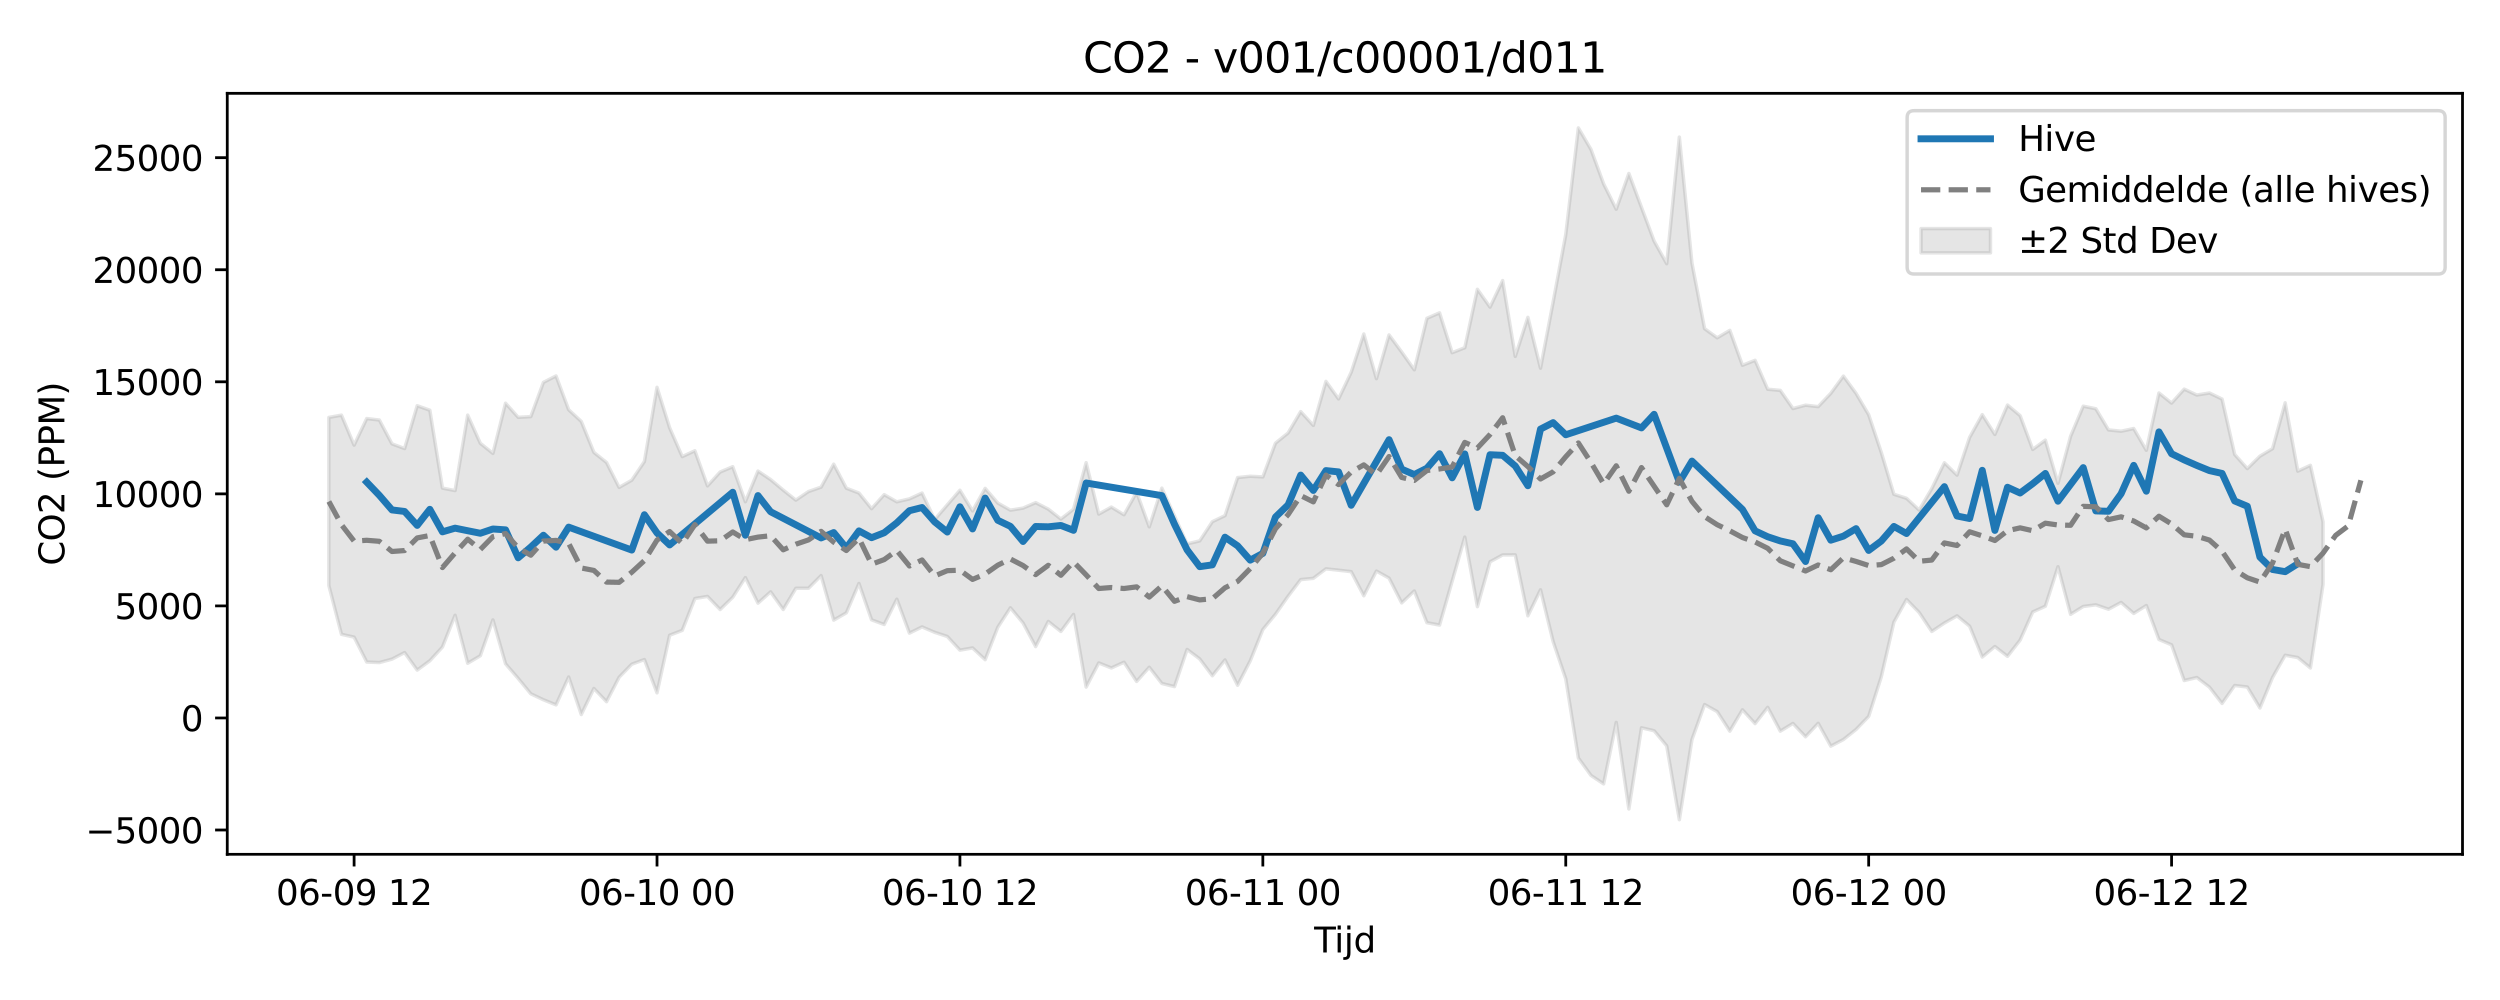 <?xml version="1.0" encoding="utf-8" standalone="no"?>
<!DOCTYPE svg PUBLIC "-//W3C//DTD SVG 1.1//EN"
  "http://www.w3.org/Graphics/SVG/1.1/DTD/svg11.dtd">
<svg xmlns:xlink="http://www.w3.org/1999/xlink" width="720pt" height="288pt" viewBox="0 0 720 288" xmlns="http://www.w3.org/2000/svg" version="1.1">
 <defs>
  <style type="text/css">*{stroke-linejoin: round; stroke-linecap: butt}</style>
 </defs>
 <g id="figure_1">
  <g id="patch_1">
   <path d="M 0 288 
L 720 288 
L 720 0 
L 0 0 
z
" style="fill: #ffffff"/>
  </g>
  <g id="axes_1">
   <g id="patch_2">
    <path d="M 65.45 246.04 
L 709.2 246.04 
L 709.2 26.88 
L 65.45 26.88 
z
" style="fill: #ffffff"/>
   </g>
   <g id="FillBetweenPolyCollection_1">
    <defs>
     <path id="mb3666e332c" d="M 94.711 -167.784 
L 94.711 -119.353 
L 98.346 -105.314 
L 101.981 -104.504 
L 105.616 -97.335 
L 109.251 -97.177 
L 112.886 -98.163 
L 116.521 -100.057 
L 120.156 -95.012 
L 123.791 -97.695 
L 127.426 -101.659 
L 131.061 -110.799 
L 134.696 -96.98 
L 138.331 -99.143 
L 141.966 -109.472 
L 145.601 -96.816 
L 149.236 -92.606 
L 152.871 -88.187 
L 156.506 -86.468 
L 160.141 -84.993 
L 163.775 -93.028 
L 167.41 -82.207 
L 171.045 -89.719 
L 174.68 -85.913 
L 178.315 -92.959 
L 181.95 -96.705 
L 185.585 -98.048 
L 189.22 -88.462 
L 192.855 -105.051 
L 196.49 -106.446 
L 200.125 -115.63 
L 203.76 -116.232 
L 207.395 -112.45 
L 211.03 -115.993 
L 214.665 -121.655 
L 218.3 -114.295 
L 221.935 -117.542 
L 225.57 -112.461 
L 229.205 -118.574 
L 232.84 -118.573 
L 236.474 -122.231 
L 240.109 -109.398 
L 243.744 -111.501 
L 247.379 -119.966 
L 251.014 -109.494 
L 254.649 -108.139 
L 258.284 -115.425 
L 261.919 -105.657 
L 265.554 -107.45 
L 269.189 -105.893 
L 272.824 -104.692 
L 276.459 -100.757 
L 280.094 -101.395 
L 283.729 -98.008 
L 287.364 -107.343 
L 290.999 -112.953 
L 294.634 -108.597 
L 298.269 -101.781 
L 301.904 -109.017 
L 305.539 -106.128 
L 309.174 -111.037 
L 312.808 -90.12 
L 316.443 -97.076 
L 320.078 -95.622 
L 323.713 -97.276 
L 327.348 -91.741 
L 330.983 -95.83 
L 334.618 -91.153 
L 338.253 -90.254 
L 341.888 -100.965 
L 345.523 -98.223 
L 349.158 -93.38 
L 352.793 -97.934 
L 356.428 -90.638 
L 360.063 -97.667 
L 363.698 -106.684 
L 367.333 -111.089 
L 370.968 -116.275 
L 374.603 -121.079 
L 378.238 -121.437 
L 381.873 -124.173 
L 385.508 -123.781 
L 389.142 -123.364 
L 392.777 -116.416 
L 396.412 -123.534 
L 400.047 -121.498 
L 403.682 -114.367 
L 407.317 -117.801 
L 410.952 -108.666 
L 414.587 -107.972 
L 418.222 -120.616 
L 421.857 -133.316 
L 425.492 -113.282 
L 429.127 -126.2 
L 432.762 -128.179 
L 436.397 -128.191 
L 440.032 -110.651 
L 443.667 -118.142 
L 447.302 -103.223 
L 450.937 -92.496 
L 454.572 -69.696 
L 458.207 -64.666 
L 461.842 -62.239 
L 465.476 -79.957 
L 469.111 -55.011 
L 472.746 -78.392 
L 476.381 -77.546 
L 480.016 -73.177 
L 483.651 -51.922 
L 487.286 -75.005 
L 490.921 -85.092 
L 494.556 -83.055 
L 498.191 -77.421 
L 501.826 -83.582 
L 505.461 -79.598 
L 509.096 -84.281 
L 512.731 -77.422 
L 516.366 -79.65 
L 520.001 -75.801 
L 523.636 -79.687 
L 527.271 -73.108 
L 530.906 -75.015 
L 534.541 -77.904 
L 538.176 -81.676 
L 541.81 -93.076 
L 545.445 -108.819 
L 549.08 -115.348 
L 552.715 -111.6 
L 556.35 -106.134 
L 559.985 -108.563 
L 563.62 -110.634 
L 567.255 -107.655 
L 570.89 -98.771 
L 574.525 -101.799 
L 578.16 -98.973 
L 581.795 -103.654 
L 585.43 -111.756 
L 589.065 -113.401 
L 592.7 -124.785 
L 596.335 -111.068 
L 599.97 -113.334 
L 603.605 -113.804 
L 607.24 -112.538 
L 610.875 -114.497 
L 614.51 -111.329 
L 618.144 -113.607 
L 621.779 -103.821 
L 625.414 -102.284 
L 629.049 -92.008 
L 632.684 -92.876 
L 636.319 -90.093 
L 639.954 -85.402 
L 643.589 -90.575 
L 647.224 -90.144 
L 650.859 -84.105 
L 654.494 -92.885 
L 658.129 -99.285 
L 661.764 -98.621 
L 665.399 -95.619 
L 669.034 -119.704 
L 669.034 -137.714 
L 669.034 -137.714 
L 665.399 -153.995 
L 661.764 -152.31 
L 658.129 -171.997 
L 654.494 -158.783 
L 650.859 -156.614 
L 647.224 -153.043 
L 643.589 -157.115 
L 639.954 -173.07 
L 636.319 -174.824 
L 632.684 -174.232 
L 629.049 -175.935 
L 625.414 -171.914 
L 621.779 -174.825 
L 618.144 -158.313 
L 614.51 -164.585 
L 610.875 -163.812 
L 607.24 -164.189 
L 603.605 -170.283 
L 599.97 -171.023 
L 596.335 -162.359 
L 592.7 -148.821 
L 589.065 -161.242 
L 585.43 -158.556 
L 581.795 -168.297 
L 578.16 -171.347 
L 574.525 -162.874 
L 570.89 -168.583 
L 567.255 -162.036 
L 563.62 -151.157 
L 559.985 -154.72 
L 556.35 -147.27 
L 552.715 -141.106 
L 549.08 -144.491 
L 545.445 -145.648 
L 541.81 -157.707 
L 538.176 -168.566 
L 534.541 -174.713 
L 530.906 -179.682 
L 527.271 -174.726 
L 523.636 -170.892 
L 520.001 -171.31 
L 516.366 -170.341 
L 512.731 -175.572 
L 509.096 -175.903 
L 505.461 -184.232 
L 501.826 -182.8 
L 498.191 -192.86 
L 494.556 -190.712 
L 490.921 -193.347 
L 487.286 -212.213 
L 483.651 -248.52 
L 480.016 -212.056 
L 476.381 -218.574 
L 472.746 -228.282 
L 469.111 -238.042 
L 465.476 -227.746 
L 461.842 -235.054 
L 458.207 -244.946 
L 454.572 -251.158 
L 450.937 -220.424 
L 447.302 -201.003 
L 443.667 -181.959 
L 440.032 -196.606 
L 436.397 -185.353 
L 432.762 -207.194 
L 429.127 -199.543 
L 425.492 -204.684 
L 421.857 -187.857 
L 418.222 -186.425 
L 414.587 -197.906 
L 410.952 -196.319 
L 407.317 -181.488 
L 403.682 -186.629 
L 400.047 -191.543 
L 396.412 -178.943 
L 392.777 -191.816 
L 389.142 -180.768 
L 385.508 -173.107 
L 381.873 -178.162 
L 378.238 -165.482 
L 374.603 -169.464 
L 370.968 -163.301 
L 367.333 -160.363 
L 363.698 -150.656 
L 360.063 -150.837 
L 356.428 -150.455 
L 352.793 -139.494 
L 349.158 -137.759 
L 345.523 -132.231 
L 341.888 -131.363 
L 338.253 -139.393 
L 334.618 -147.418 
L 330.983 -136.262 
L 327.348 -146.226 
L 323.713 -139.749 
L 320.078 -141.965 
L 316.443 -139.939 
L 312.808 -154.752 
L 309.174 -141.346 
L 305.539 -138.514 
L 301.904 -141.375 
L 298.269 -143.241 
L 294.634 -141.664 
L 290.999 -141.074 
L 287.364 -143.122 
L 283.729 -147.345 
L 280.094 -140.862 
L 276.459 -146.812 
L 272.824 -142.6 
L 269.189 -138.37 
L 265.554 -146.004 
L 261.919 -144.327 
L 258.284 -143.481 
L 254.649 -145.54 
L 251.014 -141.504 
L 247.379 -146.01 
L 243.744 -147.397 
L 240.109 -154.323 
L 236.474 -147.706 
L 232.84 -146.436 
L 229.205 -143.962 
L 225.57 -146.854 
L 221.935 -149.885 
L 218.3 -152.333 
L 214.665 -143.501 
L 211.03 -153.59 
L 207.395 -152.058 
L 203.76 -148.065 
L 200.125 -158.19 
L 196.49 -156.49 
L 192.855 -164.799 
L 189.22 -176.457 
L 185.585 -155.068 
L 181.95 -149.703 
L 178.315 -147.623 
L 174.68 -154.805 
L 171.045 -157.713 
L 167.41 -166.626 
L 163.775 -169.997 
L 160.141 -179.731 
L 156.506 -177.877 
L 152.871 -168.012 
L 149.236 -167.811 
L 145.601 -171.88 
L 141.966 -157.426 
L 138.331 -160.339 
L 134.696 -168.451 
L 131.061 -146.719 
L 127.426 -147.43 
L 123.791 -169.866 
L 120.156 -171.147 
L 116.521 -158.821 
L 112.886 -160.181 
L 109.251 -167.037 
L 105.616 -167.461 
L 101.981 -159.801 
L 98.346 -168.442 
L 94.711 -167.784 
z
" style="stroke: #808080; stroke-opacity: 0.2"/>
    </defs>
    <g clip-path="url(#pb899944584)">
     <use xlink:href="#mb3666e332c" x="0" y="288" style="fill: #808080; fill-opacity: 0.2; stroke: #808080; stroke-opacity: 0.2"/>
    </g>
   </g>
   <g id="matplotlib.axis_1">
    <g id="xtick_1">
     <g id="line2d_1">
      <defs>
       <path id="m4209749c79" d="M 0 0 
L 0 3.5 
" style="stroke: #000000; stroke-width: 0.8"/>
      </defs>
      <g>
       <use xlink:href="#m4209749c79" x="101.981" y="246.04" style="stroke: #000000; stroke-width: 0.8"/>
      </g>
     </g>
     <g id="text_1">
      <!-- 06-09 12 -->
      <g transform="translate(79.501 260.638) scale(0.1 -0.1)">
       <defs>
        <path id="DejaVuSans-30" d="M 2034 4250 
Q 1547 4250 1301 3770 
Q 1056 3291 1056 2328 
Q 1056 1369 1301 889 
Q 1547 409 2034 409 
Q 2525 409 2770 889 
Q 3016 1369 3016 2328 
Q 3016 3291 2770 3770 
Q 2525 4250 2034 4250 
z
M 2034 4750 
Q 2819 4750 3233 4129 
Q 3647 3509 3647 2328 
Q 3647 1150 3233 529 
Q 2819 -91 2034 -91 
Q 1250 -91 836 529 
Q 422 1150 422 2328 
Q 422 3509 836 4129 
Q 1250 4750 2034 4750 
z
" transform="scale(0.016)"/>
        <path id="DejaVuSans-36" d="M 2113 2584 
Q 1688 2584 1439 2293 
Q 1191 2003 1191 1497 
Q 1191 994 1439 701 
Q 1688 409 2113 409 
Q 2538 409 2786 701 
Q 3034 994 3034 1497 
Q 3034 2003 2786 2293 
Q 2538 2584 2113 2584 
z
M 3366 4563 
L 3366 3988 
Q 3128 4100 2886 4159 
Q 2644 4219 2406 4219 
Q 1781 4219 1451 3797 
Q 1122 3375 1075 2522 
Q 1259 2794 1537 2939 
Q 1816 3084 2150 3084 
Q 2853 3084 3261 2657 
Q 3669 2231 3669 1497 
Q 3669 778 3244 343 
Q 2819 -91 2113 -91 
Q 1303 -91 875 529 
Q 447 1150 447 2328 
Q 447 3434 972 4092 
Q 1497 4750 2381 4750 
Q 2619 4750 2861 4703 
Q 3103 4656 3366 4563 
z
" transform="scale(0.016)"/>
        <path id="DejaVuSans-2d" d="M 313 2009 
L 1997 2009 
L 1997 1497 
L 313 1497 
L 313 2009 
z
" transform="scale(0.016)"/>
        <path id="DejaVuSans-39" d="M 703 97 
L 703 672 
Q 941 559 1184 500 
Q 1428 441 1663 441 
Q 2288 441 2617 861 
Q 2947 1281 2994 2138 
Q 2813 1869 2534 1725 
Q 2256 1581 1919 1581 
Q 1219 1581 811 2004 
Q 403 2428 403 3163 
Q 403 3881 828 4315 
Q 1253 4750 1959 4750 
Q 2769 4750 3195 4129 
Q 3622 3509 3622 2328 
Q 3622 1225 3098 567 
Q 2575 -91 1691 -91 
Q 1453 -91 1209 -44 
Q 966 3 703 97 
z
M 1959 2075 
Q 2384 2075 2632 2365 
Q 2881 2656 2881 3163 
Q 2881 3666 2632 3958 
Q 2384 4250 1959 4250 
Q 1534 4250 1286 3958 
Q 1038 3666 1038 3163 
Q 1038 2656 1286 2365 
Q 1534 2075 1959 2075 
z
" transform="scale(0.016)"/>
        <path id="DejaVuSans-20" transform="scale(0.016)"/>
        <path id="DejaVuSans-31" d="M 794 531 
L 1825 531 
L 1825 4091 
L 703 3866 
L 703 4441 
L 1819 4666 
L 2450 4666 
L 2450 531 
L 3481 531 
L 3481 0 
L 794 0 
L 794 531 
z
" transform="scale(0.016)"/>
        <path id="DejaVuSans-32" d="M 1228 531 
L 3431 531 
L 3431 0 
L 469 0 
L 469 531 
Q 828 903 1448 1529 
Q 2069 2156 2228 2338 
Q 2531 2678 2651 2914 
Q 2772 3150 2772 3378 
Q 2772 3750 2511 3984 
Q 2250 4219 1831 4219 
Q 1534 4219 1204 4116 
Q 875 4013 500 3803 
L 500 4441 
Q 881 4594 1212 4672 
Q 1544 4750 1819 4750 
Q 2544 4750 2975 4387 
Q 3406 4025 3406 3419 
Q 3406 3131 3298 2873 
Q 3191 2616 2906 2266 
Q 2828 2175 2409 1742 
Q 1991 1309 1228 531 
z
" transform="scale(0.016)"/>
       </defs>
       <use xlink:href="#DejaVuSans-30"/>
       <use xlink:href="#DejaVuSans-36" transform="translate(63.623 0)"/>
       <use xlink:href="#DejaVuSans-2d" transform="translate(127.246 0)"/>
       <use xlink:href="#DejaVuSans-30" transform="translate(163.33 0)"/>
       <use xlink:href="#DejaVuSans-39" transform="translate(226.953 0)"/>
       <use xlink:href="#DejaVuSans-20" transform="translate(290.576 0)"/>
       <use xlink:href="#DejaVuSans-31" transform="translate(322.363 0)"/>
       <use xlink:href="#DejaVuSans-32" transform="translate(385.986 0)"/>
      </g>
     </g>
    </g>
    <g id="xtick_2">
     <g id="line2d_2">
      <g>
       <use xlink:href="#m4209749c79" x="189.22" y="246.04" style="stroke: #000000; stroke-width: 0.8"/>
      </g>
     </g>
     <g id="text_2">
      <!-- 06-10 00 -->
      <g transform="translate(166.74 260.638) scale(0.1 -0.1)">
       <use xlink:href="#DejaVuSans-30"/>
       <use xlink:href="#DejaVuSans-36" transform="translate(63.623 0)"/>
       <use xlink:href="#DejaVuSans-2d" transform="translate(127.246 0)"/>
       <use xlink:href="#DejaVuSans-31" transform="translate(163.33 0)"/>
       <use xlink:href="#DejaVuSans-30" transform="translate(226.953 0)"/>
       <use xlink:href="#DejaVuSans-20" transform="translate(290.576 0)"/>
       <use xlink:href="#DejaVuSans-30" transform="translate(322.363 0)"/>
       <use xlink:href="#DejaVuSans-30" transform="translate(385.986 0)"/>
      </g>
     </g>
    </g>
    <g id="xtick_3">
     <g id="line2d_3">
      <g>
       <use xlink:href="#m4209749c79" x="276.459" y="246.04" style="stroke: #000000; stroke-width: 0.8"/>
      </g>
     </g>
     <g id="text_3">
      <!-- 06-10 12 -->
      <g transform="translate(253.978 260.638) scale(0.1 -0.1)">
       <use xlink:href="#DejaVuSans-30"/>
       <use xlink:href="#DejaVuSans-36" transform="translate(63.623 0)"/>
       <use xlink:href="#DejaVuSans-2d" transform="translate(127.246 0)"/>
       <use xlink:href="#DejaVuSans-31" transform="translate(163.33 0)"/>
       <use xlink:href="#DejaVuSans-30" transform="translate(226.953 0)"/>
       <use xlink:href="#DejaVuSans-20" transform="translate(290.576 0)"/>
       <use xlink:href="#DejaVuSans-31" transform="translate(322.363 0)"/>
       <use xlink:href="#DejaVuSans-32" transform="translate(385.986 0)"/>
      </g>
     </g>
    </g>
    <g id="xtick_4">
     <g id="line2d_4">
      <g>
       <use xlink:href="#m4209749c79" x="363.698" y="246.04" style="stroke: #000000; stroke-width: 0.8"/>
      </g>
     </g>
     <g id="text_4">
      <!-- 06-11 00 -->
      <g transform="translate(341.217 260.638) scale(0.1 -0.1)">
       <use xlink:href="#DejaVuSans-30"/>
       <use xlink:href="#DejaVuSans-36" transform="translate(63.623 0)"/>
       <use xlink:href="#DejaVuSans-2d" transform="translate(127.246 0)"/>
       <use xlink:href="#DejaVuSans-31" transform="translate(163.33 0)"/>
       <use xlink:href="#DejaVuSans-31" transform="translate(226.953 0)"/>
       <use xlink:href="#DejaVuSans-20" transform="translate(290.576 0)"/>
       <use xlink:href="#DejaVuSans-30" transform="translate(322.363 0)"/>
       <use xlink:href="#DejaVuSans-30" transform="translate(385.986 0)"/>
      </g>
     </g>
    </g>
    <g id="xtick_5">
     <g id="line2d_5">
      <g>
       <use xlink:href="#m4209749c79" x="450.937" y="246.04" style="stroke: #000000; stroke-width: 0.8"/>
      </g>
     </g>
     <g id="text_5">
      <!-- 06-11 12 -->
      <g transform="translate(428.456 260.638) scale(0.1 -0.1)">
       <use xlink:href="#DejaVuSans-30"/>
       <use xlink:href="#DejaVuSans-36" transform="translate(63.623 0)"/>
       <use xlink:href="#DejaVuSans-2d" transform="translate(127.246 0)"/>
       <use xlink:href="#DejaVuSans-31" transform="translate(163.33 0)"/>
       <use xlink:href="#DejaVuSans-31" transform="translate(226.953 0)"/>
       <use xlink:href="#DejaVuSans-20" transform="translate(290.576 0)"/>
       <use xlink:href="#DejaVuSans-31" transform="translate(322.363 0)"/>
       <use xlink:href="#DejaVuSans-32" transform="translate(385.986 0)"/>
      </g>
     </g>
    </g>
    <g id="xtick_6">
     <g id="line2d_6">
      <g>
       <use xlink:href="#m4209749c79" x="538.176" y="246.04" style="stroke: #000000; stroke-width: 0.8"/>
      </g>
     </g>
     <g id="text_6">
      <!-- 06-12 00 -->
      <g transform="translate(515.695 260.638) scale(0.1 -0.1)">
       <use xlink:href="#DejaVuSans-30"/>
       <use xlink:href="#DejaVuSans-36" transform="translate(63.623 0)"/>
       <use xlink:href="#DejaVuSans-2d" transform="translate(127.246 0)"/>
       <use xlink:href="#DejaVuSans-31" transform="translate(163.33 0)"/>
       <use xlink:href="#DejaVuSans-32" transform="translate(226.953 0)"/>
       <use xlink:href="#DejaVuSans-20" transform="translate(290.576 0)"/>
       <use xlink:href="#DejaVuSans-30" transform="translate(322.363 0)"/>
       <use xlink:href="#DejaVuSans-30" transform="translate(385.986 0)"/>
      </g>
     </g>
    </g>
    <g id="xtick_7">
     <g id="line2d_7">
      <g>
       <use xlink:href="#m4209749c79" x="625.414" y="246.04" style="stroke: #000000; stroke-width: 0.8"/>
      </g>
     </g>
     <g id="text_7">
      <!-- 06-12 12 -->
      <g transform="translate(602.934 260.638) scale(0.1 -0.1)">
       <use xlink:href="#DejaVuSans-30"/>
       <use xlink:href="#DejaVuSans-36" transform="translate(63.623 0)"/>
       <use xlink:href="#DejaVuSans-2d" transform="translate(127.246 0)"/>
       <use xlink:href="#DejaVuSans-31" transform="translate(163.33 0)"/>
       <use xlink:href="#DejaVuSans-32" transform="translate(226.953 0)"/>
       <use xlink:href="#DejaVuSans-20" transform="translate(290.576 0)"/>
       <use xlink:href="#DejaVuSans-31" transform="translate(322.363 0)"/>
       <use xlink:href="#DejaVuSans-32" transform="translate(385.986 0)"/>
      </g>
     </g>
    </g>
    <g id="text_8">
     <!-- Tijd -->
     <g transform="translate(378.475 274.317) scale(0.1 -0.1)">
      <defs>
       <path id="DejaVuSans-54" d="M -19 4666 
L 3928 4666 
L 3928 4134 
L 2272 4134 
L 2272 0 
L 1638 0 
L 1638 4134 
L -19 4134 
L -19 4666 
z
" transform="scale(0.016)"/>
       <path id="DejaVuSans-69" d="M 603 3500 
L 1178 3500 
L 1178 0 
L 603 0 
L 603 3500 
z
M 603 4863 
L 1178 4863 
L 1178 4134 
L 603 4134 
L 603 4863 
z
" transform="scale(0.016)"/>
       <path id="DejaVuSans-6a" d="M 603 3500 
L 1178 3500 
L 1178 -63 
Q 1178 -731 923 -1031 
Q 669 -1331 103 -1331 
L -116 -1331 
L -116 -844 
L 38 -844 
Q 366 -844 484 -692 
Q 603 -541 603 -63 
L 603 3500 
z
M 603 4863 
L 1178 4863 
L 1178 4134 
L 603 4134 
L 603 4863 
z
" transform="scale(0.016)"/>
       <path id="DejaVuSans-64" d="M 2906 2969 
L 2906 4863 
L 3481 4863 
L 3481 0 
L 2906 0 
L 2906 525 
Q 2725 213 2448 61 
Q 2172 -91 1784 -91 
Q 1150 -91 751 415 
Q 353 922 353 1747 
Q 353 2572 751 3078 
Q 1150 3584 1784 3584 
Q 2172 3584 2448 3432 
Q 2725 3281 2906 2969 
z
M 947 1747 
Q 947 1113 1208 752 
Q 1469 391 1925 391 
Q 2381 391 2643 752 
Q 2906 1113 2906 1747 
Q 2906 2381 2643 2742 
Q 2381 3103 1925 3103 
Q 1469 3103 1208 2742 
Q 947 2381 947 1747 
z
" transform="scale(0.016)"/>
      </defs>
      <use xlink:href="#DejaVuSans-54"/>
      <use xlink:href="#DejaVuSans-69" transform="translate(57.959 0)"/>
      <use xlink:href="#DejaVuSans-6a" transform="translate(85.742 0)"/>
      <use xlink:href="#DejaVuSans-64" transform="translate(113.525 0)"/>
     </g>
    </g>
   </g>
   <g id="matplotlib.axis_2">
    <g id="ytick_1">
     <g id="line2d_8">
      <defs>
       <path id="m892a73bbe4" d="M 0 0 
L -3.5 0 
" style="stroke: #000000; stroke-width: 0.8"/>
      </defs>
      <g>
       <use xlink:href="#m892a73bbe4" x="65.45" y="239.047" style="stroke: #000000; stroke-width: 0.8"/>
      </g>
     </g>
     <g id="text_9">
      <!-- −5000 -->
      <g transform="translate(24.62 242.846) scale(0.1 -0.1)">
       <defs>
        <path id="DejaVuSans-2212" d="M 678 2272 
L 4684 2272 
L 4684 1741 
L 678 1741 
L 678 2272 
z
" transform="scale(0.016)"/>
        <path id="DejaVuSans-35" d="M 691 4666 
L 3169 4666 
L 3169 4134 
L 1269 4134 
L 1269 2991 
Q 1406 3038 1543 3061 
Q 1681 3084 1819 3084 
Q 2600 3084 3056 2656 
Q 3513 2228 3513 1497 
Q 3513 744 3044 326 
Q 2575 -91 1722 -91 
Q 1428 -91 1123 -41 
Q 819 9 494 109 
L 494 744 
Q 775 591 1075 516 
Q 1375 441 1709 441 
Q 2250 441 2565 725 
Q 2881 1009 2881 1497 
Q 2881 1984 2565 2268 
Q 2250 2553 1709 2553 
Q 1456 2553 1204 2497 
Q 953 2441 691 2322 
L 691 4666 
z
" transform="scale(0.016)"/>
       </defs>
       <use xlink:href="#DejaVuSans-2212"/>
       <use xlink:href="#DejaVuSans-35" transform="translate(83.789 0)"/>
       <use xlink:href="#DejaVuSans-30" transform="translate(147.412 0)"/>
       <use xlink:href="#DejaVuSans-30" transform="translate(211.035 0)"/>
       <use xlink:href="#DejaVuSans-30" transform="translate(274.658 0)"/>
      </g>
     </g>
    </g>
    <g id="ytick_2">
     <g id="line2d_9">
      <g>
       <use xlink:href="#m892a73bbe4" x="65.45" y="206.774" style="stroke: #000000; stroke-width: 0.8"/>
      </g>
     </g>
     <g id="text_10">
      <!-- 0 -->
      <g transform="translate(52.087 210.573) scale(0.1 -0.1)">
       <use xlink:href="#DejaVuSans-30"/>
      </g>
     </g>
    </g>
    <g id="ytick_3">
     <g id="line2d_10">
      <g>
       <use xlink:href="#m892a73bbe4" x="65.45" y="174.5" style="stroke: #000000; stroke-width: 0.8"/>
      </g>
     </g>
     <g id="text_11">
      <!-- 5000 -->
      <g transform="translate(33 178.299) scale(0.1 -0.1)">
       <use xlink:href="#DejaVuSans-35"/>
       <use xlink:href="#DejaVuSans-30" transform="translate(63.623 0)"/>
       <use xlink:href="#DejaVuSans-30" transform="translate(127.246 0)"/>
       <use xlink:href="#DejaVuSans-30" transform="translate(190.869 0)"/>
      </g>
     </g>
    </g>
    <g id="ytick_4">
     <g id="line2d_11">
      <g>
       <use xlink:href="#m892a73bbe4" x="65.45" y="142.227" style="stroke: #000000; stroke-width: 0.8"/>
      </g>
     </g>
     <g id="text_12">
      <!-- 10000 -->
      <g transform="translate(26.637 146.026) scale(0.1 -0.1)">
       <use xlink:href="#DejaVuSans-31"/>
       <use xlink:href="#DejaVuSans-30" transform="translate(63.623 0)"/>
       <use xlink:href="#DejaVuSans-30" transform="translate(127.246 0)"/>
       <use xlink:href="#DejaVuSans-30" transform="translate(190.869 0)"/>
       <use xlink:href="#DejaVuSans-30" transform="translate(254.492 0)"/>
      </g>
     </g>
    </g>
    <g id="ytick_5">
     <g id="line2d_12">
      <g>
       <use xlink:href="#m892a73bbe4" x="65.45" y="109.953" style="stroke: #000000; stroke-width: 0.8"/>
      </g>
     </g>
     <g id="text_13">
      <!-- 15000 -->
      <g transform="translate(26.637 113.752) scale(0.1 -0.1)">
       <use xlink:href="#DejaVuSans-31"/>
       <use xlink:href="#DejaVuSans-35" transform="translate(63.623 0)"/>
       <use xlink:href="#DejaVuSans-30" transform="translate(127.246 0)"/>
       <use xlink:href="#DejaVuSans-30" transform="translate(190.869 0)"/>
       <use xlink:href="#DejaVuSans-30" transform="translate(254.492 0)"/>
      </g>
     </g>
    </g>
    <g id="ytick_6">
     <g id="line2d_13">
      <g>
       <use xlink:href="#m892a73bbe4" x="65.45" y="77.679" style="stroke: #000000; stroke-width: 0.8"/>
      </g>
     </g>
     <g id="text_14">
      <!-- 20000 -->
      <g transform="translate(26.637 81.479) scale(0.1 -0.1)">
       <use xlink:href="#DejaVuSans-32"/>
       <use xlink:href="#DejaVuSans-30" transform="translate(63.623 0)"/>
       <use xlink:href="#DejaVuSans-30" transform="translate(127.246 0)"/>
       <use xlink:href="#DejaVuSans-30" transform="translate(190.869 0)"/>
       <use xlink:href="#DejaVuSans-30" transform="translate(254.492 0)"/>
      </g>
     </g>
    </g>
    <g id="ytick_7">
     <g id="line2d_14">
      <g>
       <use xlink:href="#m892a73bbe4" x="65.45" y="45.406" style="stroke: #000000; stroke-width: 0.8"/>
      </g>
     </g>
     <g id="text_15">
      <!-- 25000 -->
      <g transform="translate(26.637 49.205) scale(0.1 -0.1)">
       <use xlink:href="#DejaVuSans-32"/>
       <use xlink:href="#DejaVuSans-35" transform="translate(63.623 0)"/>
       <use xlink:href="#DejaVuSans-30" transform="translate(127.246 0)"/>
       <use xlink:href="#DejaVuSans-30" transform="translate(190.869 0)"/>
       <use xlink:href="#DejaVuSans-30" transform="translate(254.492 0)"/>
      </g>
     </g>
    </g>
    <g id="text_16">
     <!-- CO2 (PPM) -->
     <g transform="translate(18.541 162.903) rotate(-90) scale(0.1 -0.1)">
      <defs>
       <path id="DejaVuSans-43" d="M 4122 4306 
L 4122 3641 
Q 3803 3938 3442 4084 
Q 3081 4231 2675 4231 
Q 1875 4231 1450 3742 
Q 1025 3253 1025 2328 
Q 1025 1406 1450 917 
Q 1875 428 2675 428 
Q 3081 428 3442 575 
Q 3803 722 4122 1019 
L 4122 359 
Q 3791 134 3420 21 
Q 3050 -91 2638 -91 
Q 1578 -91 968 557 
Q 359 1206 359 2328 
Q 359 3453 968 4101 
Q 1578 4750 2638 4750 
Q 3056 4750 3426 4639 
Q 3797 4528 4122 4306 
z
" transform="scale(0.016)"/>
       <path id="DejaVuSans-4f" d="M 2522 4238 
Q 1834 4238 1429 3725 
Q 1025 3213 1025 2328 
Q 1025 1447 1429 934 
Q 1834 422 2522 422 
Q 3209 422 3611 934 
Q 4013 1447 4013 2328 
Q 4013 3213 3611 3725 
Q 3209 4238 2522 4238 
z
M 2522 4750 
Q 3503 4750 4090 4092 
Q 4678 3434 4678 2328 
Q 4678 1225 4090 567 
Q 3503 -91 2522 -91 
Q 1538 -91 948 565 
Q 359 1222 359 2328 
Q 359 3434 948 4092 
Q 1538 4750 2522 4750 
z
" transform="scale(0.016)"/>
       <path id="DejaVuSans-28" d="M 1984 4856 
Q 1566 4138 1362 3434 
Q 1159 2731 1159 2009 
Q 1159 1288 1364 580 
Q 1569 -128 1984 -844 
L 1484 -844 
Q 1016 -109 783 600 
Q 550 1309 550 2009 
Q 550 2706 781 3412 
Q 1013 4119 1484 4856 
L 1984 4856 
z
" transform="scale(0.016)"/>
       <path id="DejaVuSans-50" d="M 1259 4147 
L 1259 2394 
L 2053 2394 
Q 2494 2394 2734 2622 
Q 2975 2850 2975 3272 
Q 2975 3691 2734 3919 
Q 2494 4147 2053 4147 
L 1259 4147 
z
M 628 4666 
L 2053 4666 
Q 2838 4666 3239 4311 
Q 3641 3956 3641 3272 
Q 3641 2581 3239 2228 
Q 2838 1875 2053 1875 
L 1259 1875 
L 1259 0 
L 628 0 
L 628 4666 
z
" transform="scale(0.016)"/>
       <path id="DejaVuSans-4d" d="M 628 4666 
L 1569 4666 
L 2759 1491 
L 3956 4666 
L 4897 4666 
L 4897 0 
L 4281 0 
L 4281 4097 
L 3078 897 
L 2444 897 
L 1241 4097 
L 1241 0 
L 628 0 
L 628 4666 
z
" transform="scale(0.016)"/>
       <path id="DejaVuSans-29" d="M 513 4856 
L 1013 4856 
Q 1481 4119 1714 3412 
Q 1947 2706 1947 2009 
Q 1947 1309 1714 600 
Q 1481 -109 1013 -844 
L 513 -844 
Q 928 -128 1133 580 
Q 1338 1288 1338 2009 
Q 1338 2731 1133 3434 
Q 928 4138 513 4856 
z
" transform="scale(0.016)"/>
      </defs>
      <use xlink:href="#DejaVuSans-43"/>
      <use xlink:href="#DejaVuSans-4f" transform="translate(69.824 0)"/>
      <use xlink:href="#DejaVuSans-32" transform="translate(148.535 0)"/>
      <use xlink:href="#DejaVuSans-20" transform="translate(212.158 0)"/>
      <use xlink:href="#DejaVuSans-28" transform="translate(243.945 0)"/>
      <use xlink:href="#DejaVuSans-50" transform="translate(282.959 0)"/>
      <use xlink:href="#DejaVuSans-50" transform="translate(343.262 0)"/>
      <use xlink:href="#DejaVuSans-4d" transform="translate(403.564 0)"/>
      <use xlink:href="#DejaVuSans-29" transform="translate(489.844 0)"/>
     </g>
    </g>
   </g>
   <g id="line2d_15">
    <path d="M 105.616 138.855 
L 109.251 142.655 
L 112.886 146.859 
L 116.521 147.298 
L 120.156 151.31 
L 123.791 146.685 
L 127.426 153.172 
L 131.061 152.109 
L 134.696 152.851 
L 138.331 153.578 
L 141.966 152.35 
L 145.601 152.597 
L 149.236 160.646 
L 152.871 157.552 
L 156.506 154.146 
L 160.141 157.584 
L 163.775 151.812 
L 181.95 158.418 
L 185.585 148.242 
L 189.22 153.492 
L 192.855 156.943 
L 211.03 141.768 
L 214.665 154.142 
L 218.3 142.728 
L 221.935 147.382 
L 236.474 154.923 
L 240.109 153.38 
L 243.744 157.819 
L 247.379 152.898 
L 251.014 154.854 
L 254.649 153.434 
L 258.284 150.572 
L 261.919 147.08 
L 265.554 146.164 
L 269.189 150.301 
L 272.824 153.228 
L 276.459 145.96 
L 280.094 152.33 
L 283.729 143.451 
L 287.364 149.843 
L 290.999 151.59 
L 294.634 155.949 
L 298.269 151.627 
L 301.904 151.721 
L 305.539 151.332 
L 309.174 152.735 
L 312.808 139.102 
L 334.618 142.743 
L 338.253 150.981 
L 341.888 158.37 
L 345.523 163.198 
L 349.158 162.679 
L 352.793 154.712 
L 356.428 157.199 
L 360.063 161.32 
L 363.698 159.372 
L 367.333 148.911 
L 370.968 145.404 
L 374.603 136.83 
L 378.238 141.245 
L 381.873 135.529 
L 385.508 135.907 
L 389.142 145.518 
L 400.047 126.632 
L 403.682 135.111 
L 407.317 136.673 
L 410.952 134.849 
L 414.587 130.677 
L 418.222 137.607 
L 421.857 130.733 
L 425.492 146.132 
L 429.127 130.959 
L 432.762 131.129 
L 436.397 134.216 
L 440.032 139.888 
L 443.667 123.581 
L 447.302 121.716 
L 450.937 125.212 
L 465.476 120.423 
L 472.746 123.234 
L 476.381 119.325 
L 483.651 138.844 
L 487.286 132.796 
L 501.826 146.719 
L 505.461 152.883 
L 509.096 154.583 
L 512.731 155.79 
L 516.366 156.61 
L 520.001 161.715 
L 523.636 149.114 
L 527.271 155.571 
L 530.906 154.409 
L 534.541 152.246 
L 538.176 158.525 
L 541.81 155.82 
L 545.445 151.614 
L 549.08 153.658 
L 559.985 140.158 
L 563.62 148.607 
L 567.255 149.336 
L 570.89 135.456 
L 574.525 152.751 
L 578.16 140.329 
L 581.795 141.988 
L 585.43 139.292 
L 589.065 136.353 
L 592.7 144.347 
L 599.97 134.678 
L 603.605 147.148 
L 607.24 147.248 
L 610.875 142.194 
L 614.51 134.029 
L 618.144 141.465 
L 621.779 124.389 
L 625.414 130.676 
L 629.049 132.454 
L 632.684 134.048 
L 636.319 135.533 
L 639.954 136.348 
L 643.589 144.277 
L 647.224 145.8 
L 650.859 160.451 
L 654.494 164.015 
L 658.129 164.639 
L 661.764 162.365 
" clip-path="url(#pb899944584)" style="fill: none; stroke: #1f77b4; stroke-width: 2; stroke-linecap: square"/>
   </g>
   <g id="line2d_16">
    <path d="M 94.711 144.431 
L 98.346 151.122 
L 101.981 155.847 
L 105.616 155.602 
L 109.251 155.893 
L 112.886 158.828 
L 116.521 158.561 
L 120.156 154.92 
L 123.791 154.219 
L 127.426 163.456 
L 131.061 159.241 
L 134.696 155.285 
L 138.331 158.259 
L 141.966 154.551 
L 145.601 153.652 
L 149.236 157.792 
L 152.871 159.9 
L 156.506 155.828 
L 160.141 155.638 
L 163.775 156.487 
L 167.41 163.583 
L 171.045 164.284 
L 174.68 167.641 
L 178.315 167.709 
L 181.95 164.796 
L 185.585 161.442 
L 189.22 155.541 
L 192.855 153.075 
L 196.49 156.532 
L 200.125 151.09 
L 203.76 155.851 
L 207.395 155.746 
L 211.03 153.209 
L 214.665 155.422 
L 218.3 154.686 
L 221.935 154.287 
L 225.57 158.343 
L 229.205 156.732 
L 232.84 155.496 
L 236.474 153.032 
L 240.109 156.14 
L 243.744 158.551 
L 247.379 155.012 
L 251.014 162.501 
L 254.649 161.161 
L 258.284 158.547 
L 261.919 163.008 
L 265.554 161.273 
L 269.189 165.869 
L 272.824 164.354 
L 276.459 164.215 
L 280.094 166.871 
L 283.729 165.324 
L 287.364 162.768 
L 290.999 160.986 
L 294.634 162.87 
L 298.269 165.489 
L 301.904 162.804 
L 305.539 165.679 
L 309.174 161.809 
L 312.808 165.564 
L 316.443 169.493 
L 320.078 169.206 
L 323.713 169.488 
L 327.348 169.016 
L 330.983 171.954 
L 334.618 168.715 
L 338.253 173.177 
L 341.888 171.836 
L 345.523 172.773 
L 349.158 172.431 
L 352.793 169.286 
L 356.428 167.453 
L 360.063 163.748 
L 363.698 159.33 
L 367.333 152.274 
L 370.968 148.212 
L 374.603 142.729 
L 378.238 144.54 
L 381.873 136.833 
L 385.508 139.556 
L 389.142 135.934 
L 392.777 133.884 
L 396.412 136.761 
L 400.047 131.479 
L 403.682 137.502 
L 407.317 138.356 
L 410.952 135.508 
L 414.587 135.061 
L 418.222 134.479 
L 421.857 127.414 
L 425.492 129.017 
L 429.127 125.129 
L 432.762 120.314 
L 436.397 131.228 
L 440.032 134.372 
L 443.667 137.95 
L 447.302 135.887 
L 450.937 131.54 
L 454.572 127.573 
L 458.207 133.194 
L 461.842 139.353 
L 465.476 134.149 
L 469.111 141.473 
L 472.746 134.663 
L 480.016 145.384 
L 483.651 137.779 
L 487.286 144.391 
L 490.921 148.78 
L 494.556 151.116 
L 498.191 152.86 
L 501.826 154.809 
L 505.461 156.085 
L 509.096 157.908 
L 512.731 161.503 
L 520.001 164.445 
L 523.636 162.711 
L 527.271 164.083 
L 530.906 160.652 
L 534.541 161.692 
L 538.176 162.879 
L 541.81 162.608 
L 545.445 160.767 
L 549.08 158.081 
L 552.715 161.647 
L 556.35 161.298 
L 559.985 156.359 
L 563.62 157.105 
L 567.255 153.155 
L 570.89 154.323 
L 574.525 155.664 
L 578.16 152.84 
L 581.795 152.024 
L 585.43 152.844 
L 589.065 150.679 
L 592.7 151.197 
L 596.335 151.286 
L 599.97 145.822 
L 603.605 145.956 
L 607.24 149.637 
L 610.875 148.846 
L 614.51 150.043 
L 618.144 152.04 
L 621.779 148.677 
L 625.414 150.901 
L 629.049 154.028 
L 632.684 154.446 
L 636.319 155.541 
L 639.954 158.764 
L 643.589 164.155 
L 647.224 166.406 
L 650.859 167.641 
L 654.494 162.166 
L 658.129 152.359 
L 661.764 162.534 
L 665.399 163.193 
L 669.034 159.291 
L 672.669 154.187 
L 676.304 151.44 
L 679.939 138.331 
L 679.939 138.331 
" clip-path="url(#pb899944584)" style="fill: none; stroke-dasharray: 5.55,2.4; stroke-dashoffset: 0; stroke: #808080; stroke-width: 1.5"/>
   </g>
   <g id="patch_3">
    <path d="M 65.45 246.04 
L 65.45 26.88 
" style="fill: none; stroke: #000000; stroke-width: 0.8; stroke-linejoin: miter; stroke-linecap: square"/>
   </g>
   <g id="patch_4">
    <path d="M 709.2 246.04 
L 709.2 26.88 
" style="fill: none; stroke: #000000; stroke-width: 0.8; stroke-linejoin: miter; stroke-linecap: square"/>
   </g>
   <g id="patch_5">
    <path d="M 65.45 246.04 
L 709.2 246.04 
" style="fill: none; stroke: #000000; stroke-width: 0.8; stroke-linejoin: miter; stroke-linecap: square"/>
   </g>
   <g id="patch_6">
    <path d="M 65.45 26.88 
L 709.2 26.88 
" style="fill: none; stroke: #000000; stroke-width: 0.8; stroke-linejoin: miter; stroke-linecap: square"/>
   </g>
   <g id="text_17">
    <!-- CO2 - v001/c00001/d011 -->
    <g transform="translate(311.922 20.88) scale(0.12 -0.12)">
     <defs>
      <path id="DejaVuSans-76" d="M 191 3500 
L 800 3500 
L 1894 563 
L 2988 3500 
L 3597 3500 
L 2284 0 
L 1503 0 
L 191 3500 
z
" transform="scale(0.016)"/>
      <path id="DejaVuSans-2f" d="M 1625 4666 
L 2156 4666 
L 531 -594 
L 0 -594 
L 1625 4666 
z
" transform="scale(0.016)"/>
      <path id="DejaVuSans-63" d="M 3122 3366 
L 3122 2828 
Q 2878 2963 2633 3030 
Q 2388 3097 2138 3097 
Q 1578 3097 1268 2742 
Q 959 2388 959 1747 
Q 959 1106 1268 751 
Q 1578 397 2138 397 
Q 2388 397 2633 464 
Q 2878 531 3122 666 
L 3122 134 
Q 2881 22 2623 -34 
Q 2366 -91 2075 -91 
Q 1284 -91 818 406 
Q 353 903 353 1747 
Q 353 2603 823 3093 
Q 1294 3584 2113 3584 
Q 2378 3584 2631 3529 
Q 2884 3475 3122 3366 
z
" transform="scale(0.016)"/>
     </defs>
     <use xlink:href="#DejaVuSans-43"/>
     <use xlink:href="#DejaVuSans-4f" transform="translate(69.824 0)"/>
     <use xlink:href="#DejaVuSans-32" transform="translate(148.535 0)"/>
     <use xlink:href="#DejaVuSans-20" transform="translate(212.158 0)"/>
     <use xlink:href="#DejaVuSans-2d" transform="translate(243.945 0)"/>
     <use xlink:href="#DejaVuSans-20" transform="translate(280.029 0)"/>
     <use xlink:href="#DejaVuSans-76" transform="translate(311.816 0)"/>
     <use xlink:href="#DejaVuSans-30" transform="translate(370.996 0)"/>
     <use xlink:href="#DejaVuSans-30" transform="translate(434.619 0)"/>
     <use xlink:href="#DejaVuSans-31" transform="translate(498.242 0)"/>
     <use xlink:href="#DejaVuSans-2f" transform="translate(561.865 0)"/>
     <use xlink:href="#DejaVuSans-63" transform="translate(595.557 0)"/>
     <use xlink:href="#DejaVuSans-30" transform="translate(650.537 0)"/>
     <use xlink:href="#DejaVuSans-30" transform="translate(714.16 0)"/>
     <use xlink:href="#DejaVuSans-30" transform="translate(777.783 0)"/>
     <use xlink:href="#DejaVuSans-30" transform="translate(841.406 0)"/>
     <use xlink:href="#DejaVuSans-31" transform="translate(905.029 0)"/>
     <use xlink:href="#DejaVuSans-2f" transform="translate(968.652 0)"/>
     <use xlink:href="#DejaVuSans-64" transform="translate(1002.344 0)"/>
     <use xlink:href="#DejaVuSans-30" transform="translate(1065.82 0)"/>
     <use xlink:href="#DejaVuSans-31" transform="translate(1129.443 0)"/>
     <use xlink:href="#DejaVuSans-31" transform="translate(1193.066 0)"/>
    </g>
   </g>
   <g id="legend_1">
    <g id="patch_7">
     <path d="M 551.256 78.914 
L 702.2 78.914 
Q 704.2 78.914 704.2 76.914 
L 704.2 33.88 
Q 704.2 31.88 702.2 31.88 
L 551.256 31.88 
Q 549.256 31.88 549.256 33.88 
L 549.256 76.914 
Q 549.256 78.914 551.256 78.914 
z
" style="fill: #ffffff; opacity: 0.8; stroke: #cccccc; stroke-linejoin: miter"/>
    </g>
    <g id="line2d_17">
     <path d="M 553.256 39.978 
L 563.256 39.978 
L 573.256 39.978 
" style="fill: none; stroke: #1f77b4; stroke-width: 2; stroke-linecap: square"/>
    </g>
    <g id="text_18">
     <!-- Hive -->
     <g transform="translate(581.256 43.478) scale(0.1 -0.1)">
      <defs>
       <path id="DejaVuSans-48" d="M 628 4666 
L 1259 4666 
L 1259 2753 
L 3553 2753 
L 3553 4666 
L 4184 4666 
L 4184 0 
L 3553 0 
L 3553 2222 
L 1259 2222 
L 1259 0 
L 628 0 
L 628 4666 
z
" transform="scale(0.016)"/>
       <path id="DejaVuSans-65" d="M 3597 1894 
L 3597 1613 
L 953 1613 
Q 991 1019 1311 708 
Q 1631 397 2203 397 
Q 2534 397 2845 478 
Q 3156 559 3463 722 
L 3463 178 
Q 3153 47 2828 -22 
Q 2503 -91 2169 -91 
Q 1331 -91 842 396 
Q 353 884 353 1716 
Q 353 2575 817 3079 
Q 1281 3584 2069 3584 
Q 2775 3584 3186 3129 
Q 3597 2675 3597 1894 
z
M 3022 2063 
Q 3016 2534 2758 2815 
Q 2500 3097 2075 3097 
Q 1594 3097 1305 2825 
Q 1016 2553 972 2059 
L 3022 2063 
z
" transform="scale(0.016)"/>
      </defs>
      <use xlink:href="#DejaVuSans-48"/>
      <use xlink:href="#DejaVuSans-69" transform="translate(75.195 0)"/>
      <use xlink:href="#DejaVuSans-76" transform="translate(102.979 0)"/>
      <use xlink:href="#DejaVuSans-65" transform="translate(162.158 0)"/>
     </g>
    </g>
    <g id="line2d_18">
     <path d="M 553.256 54.657 
L 563.256 54.657 
L 573.256 54.657 
" style="fill: none; stroke-dasharray: 5.55,2.4; stroke-dashoffset: 0; stroke: #808080; stroke-width: 1.5"/>
    </g>
    <g id="text_19">
     <!-- Gemiddelde (alle hives) -->
     <g transform="translate(581.256 58.157) scale(0.1 -0.1)">
      <defs>
       <path id="DejaVuSans-47" d="M 3809 666 
L 3809 1919 
L 2778 1919 
L 2778 2438 
L 4434 2438 
L 4434 434 
Q 4069 175 3628 42 
Q 3188 -91 2688 -91 
Q 1594 -91 976 548 
Q 359 1188 359 2328 
Q 359 3472 976 4111 
Q 1594 4750 2688 4750 
Q 3144 4750 3555 4637 
Q 3966 4525 4313 4306 
L 4313 3634 
Q 3963 3931 3569 4081 
Q 3175 4231 2741 4231 
Q 1884 4231 1454 3753 
Q 1025 3275 1025 2328 
Q 1025 1384 1454 906 
Q 1884 428 2741 428 
Q 3075 428 3337 486 
Q 3600 544 3809 666 
z
" transform="scale(0.016)"/>
       <path id="DejaVuSans-6d" d="M 3328 2828 
Q 3544 3216 3844 3400 
Q 4144 3584 4550 3584 
Q 5097 3584 5394 3201 
Q 5691 2819 5691 2113 
L 5691 0 
L 5113 0 
L 5113 2094 
Q 5113 2597 4934 2840 
Q 4756 3084 4391 3084 
Q 3944 3084 3684 2787 
Q 3425 2491 3425 1978 
L 3425 0 
L 2847 0 
L 2847 2094 
Q 2847 2600 2669 2842 
Q 2491 3084 2119 3084 
Q 1678 3084 1418 2786 
Q 1159 2488 1159 1978 
L 1159 0 
L 581 0 
L 581 3500 
L 1159 3500 
L 1159 2956 
Q 1356 3278 1631 3431 
Q 1906 3584 2284 3584 
Q 2666 3584 2933 3390 
Q 3200 3197 3328 2828 
z
" transform="scale(0.016)"/>
       <path id="DejaVuSans-6c" d="M 603 4863 
L 1178 4863 
L 1178 0 
L 603 0 
L 603 4863 
z
" transform="scale(0.016)"/>
       <path id="DejaVuSans-61" d="M 2194 1759 
Q 1497 1759 1228 1600 
Q 959 1441 959 1056 
Q 959 750 1161 570 
Q 1363 391 1709 391 
Q 2188 391 2477 730 
Q 2766 1069 2766 1631 
L 2766 1759 
L 2194 1759 
z
M 3341 1997 
L 3341 0 
L 2766 0 
L 2766 531 
Q 2569 213 2275 61 
Q 1981 -91 1556 -91 
Q 1019 -91 701 211 
Q 384 513 384 1019 
Q 384 1609 779 1909 
Q 1175 2209 1959 2209 
L 2766 2209 
L 2766 2266 
Q 2766 2663 2505 2880 
Q 2244 3097 1772 3097 
Q 1472 3097 1187 3025 
Q 903 2953 641 2809 
L 641 3341 
Q 956 3463 1253 3523 
Q 1550 3584 1831 3584 
Q 2591 3584 2966 3190 
Q 3341 2797 3341 1997 
z
" transform="scale(0.016)"/>
       <path id="DejaVuSans-68" d="M 3513 2113 
L 3513 0 
L 2938 0 
L 2938 2094 
Q 2938 2591 2744 2837 
Q 2550 3084 2163 3084 
Q 1697 3084 1428 2787 
Q 1159 2491 1159 1978 
L 1159 0 
L 581 0 
L 581 4863 
L 1159 4863 
L 1159 2956 
Q 1366 3272 1645 3428 
Q 1925 3584 2291 3584 
Q 2894 3584 3203 3211 
Q 3513 2838 3513 2113 
z
" transform="scale(0.016)"/>
       <path id="DejaVuSans-73" d="M 2834 3397 
L 2834 2853 
Q 2591 2978 2328 3040 
Q 2066 3103 1784 3103 
Q 1356 3103 1142 2972 
Q 928 2841 928 2578 
Q 928 2378 1081 2264 
Q 1234 2150 1697 2047 
L 1894 2003 
Q 2506 1872 2764 1633 
Q 3022 1394 3022 966 
Q 3022 478 2636 193 
Q 2250 -91 1575 -91 
Q 1294 -91 989 -36 
Q 684 19 347 128 
L 347 722 
Q 666 556 975 473 
Q 1284 391 1588 391 
Q 1994 391 2212 530 
Q 2431 669 2431 922 
Q 2431 1156 2273 1281 
Q 2116 1406 1581 1522 
L 1381 1569 
Q 847 1681 609 1914 
Q 372 2147 372 2553 
Q 372 3047 722 3315 
Q 1072 3584 1716 3584 
Q 2034 3584 2315 3537 
Q 2597 3491 2834 3397 
z
" transform="scale(0.016)"/>
      </defs>
      <use xlink:href="#DejaVuSans-47"/>
      <use xlink:href="#DejaVuSans-65" transform="translate(77.49 0)"/>
      <use xlink:href="#DejaVuSans-6d" transform="translate(139.014 0)"/>
      <use xlink:href="#DejaVuSans-69" transform="translate(236.426 0)"/>
      <use xlink:href="#DejaVuSans-64" transform="translate(264.209 0)"/>
      <use xlink:href="#DejaVuSans-64" transform="translate(327.686 0)"/>
      <use xlink:href="#DejaVuSans-65" transform="translate(391.162 0)"/>
      <use xlink:href="#DejaVuSans-6c" transform="translate(452.686 0)"/>
      <use xlink:href="#DejaVuSans-64" transform="translate(480.469 0)"/>
      <use xlink:href="#DejaVuSans-65" transform="translate(543.945 0)"/>
      <use xlink:href="#DejaVuSans-20" transform="translate(605.469 0)"/>
      <use xlink:href="#DejaVuSans-28" transform="translate(637.256 0)"/>
      <use xlink:href="#DejaVuSans-61" transform="translate(676.27 0)"/>
      <use xlink:href="#DejaVuSans-6c" transform="translate(737.549 0)"/>
      <use xlink:href="#DejaVuSans-6c" transform="translate(765.332 0)"/>
      <use xlink:href="#DejaVuSans-65" transform="translate(793.115 0)"/>
      <use xlink:href="#DejaVuSans-20" transform="translate(854.639 0)"/>
      <use xlink:href="#DejaVuSans-68" transform="translate(886.426 0)"/>
      <use xlink:href="#DejaVuSans-69" transform="translate(949.805 0)"/>
      <use xlink:href="#DejaVuSans-76" transform="translate(977.588 0)"/>
      <use xlink:href="#DejaVuSans-65" transform="translate(1036.768 0)"/>
      <use xlink:href="#DejaVuSans-73" transform="translate(1098.291 0)"/>
      <use xlink:href="#DejaVuSans-29" transform="translate(1150.391 0)"/>
     </g>
    </g>
    <g id="patch_8">
     <path d="M 553.256 72.835 
L 573.256 72.835 
L 573.256 65.835 
L 553.256 65.835 
z
" style="fill: #808080; fill-opacity: 0.2; stroke: #808080; stroke-opacity: 0.2; stroke-linejoin: miter"/>
    </g>
    <g id="text_20">
     <!-- ±2 Std Dev -->
     <g transform="translate(581.256 72.835) scale(0.1 -0.1)">
      <defs>
       <path id="DejaVuSans-b1" d="M 2944 4013 
L 2944 2803 
L 4684 2803 
L 4684 2272 
L 2944 2272 
L 2944 1063 
L 2419 1063 
L 2419 2272 
L 678 2272 
L 678 2803 
L 2419 2803 
L 2419 4013 
L 2944 4013 
z
M 678 531 
L 4684 531 
L 4684 0 
L 678 0 
L 678 531 
z
" transform="scale(0.016)"/>
       <path id="DejaVuSans-53" d="M 3425 4513 
L 3425 3897 
Q 3066 4069 2747 4153 
Q 2428 4238 2131 4238 
Q 1616 4238 1336 4038 
Q 1056 3838 1056 3469 
Q 1056 3159 1242 3001 
Q 1428 2844 1947 2747 
L 2328 2669 
Q 3034 2534 3370 2195 
Q 3706 1856 3706 1288 
Q 3706 609 3251 259 
Q 2797 -91 1919 -91 
Q 1588 -91 1214 -16 
Q 841 59 441 206 
L 441 856 
Q 825 641 1194 531 
Q 1563 422 1919 422 
Q 2459 422 2753 634 
Q 3047 847 3047 1241 
Q 3047 1584 2836 1778 
Q 2625 1972 2144 2069 
L 1759 2144 
Q 1053 2284 737 2584 
Q 422 2884 422 3419 
Q 422 4038 858 4394 
Q 1294 4750 2059 4750 
Q 2388 4750 2728 4690 
Q 3069 4631 3425 4513 
z
" transform="scale(0.016)"/>
       <path id="DejaVuSans-74" d="M 1172 4494 
L 1172 3500 
L 2356 3500 
L 2356 3053 
L 1172 3053 
L 1172 1153 
Q 1172 725 1289 603 
Q 1406 481 1766 481 
L 2356 481 
L 2356 0 
L 1766 0 
Q 1100 0 847 248 
Q 594 497 594 1153 
L 594 3053 
L 172 3053 
L 172 3500 
L 594 3500 
L 594 4494 
L 1172 4494 
z
" transform="scale(0.016)"/>
       <path id="DejaVuSans-44" d="M 1259 4147 
L 1259 519 
L 2022 519 
Q 2988 519 3436 956 
Q 3884 1394 3884 2338 
Q 3884 3275 3436 3711 
Q 2988 4147 2022 4147 
L 1259 4147 
z
M 628 4666 
L 1925 4666 
Q 3281 4666 3915 4102 
Q 4550 3538 4550 2338 
Q 4550 1131 3912 565 
Q 3275 0 1925 0 
L 628 0 
L 628 4666 
z
" transform="scale(0.016)"/>
      </defs>
      <use xlink:href="#DejaVuSans-b1"/>
      <use xlink:href="#DejaVuSans-32" transform="translate(83.789 0)"/>
      <use xlink:href="#DejaVuSans-20" transform="translate(147.412 0)"/>
      <use xlink:href="#DejaVuSans-53" transform="translate(179.199 0)"/>
      <use xlink:href="#DejaVuSans-74" transform="translate(242.676 0)"/>
      <use xlink:href="#DejaVuSans-64" transform="translate(281.885 0)"/>
      <use xlink:href="#DejaVuSans-20" transform="translate(345.361 0)"/>
      <use xlink:href="#DejaVuSans-44" transform="translate(377.148 0)"/>
      <use xlink:href="#DejaVuSans-65" transform="translate(454.15 0)"/>
      <use xlink:href="#DejaVuSans-76" transform="translate(515.674 0)"/>
     </g>
    </g>
   </g>
  </g>
 </g>
 <defs>
  <clipPath id="pb899944584">
   <rect x="65.45" y="26.88" width="643.75" height="219.16"/>
  </clipPath>
 </defs>
</svg>
